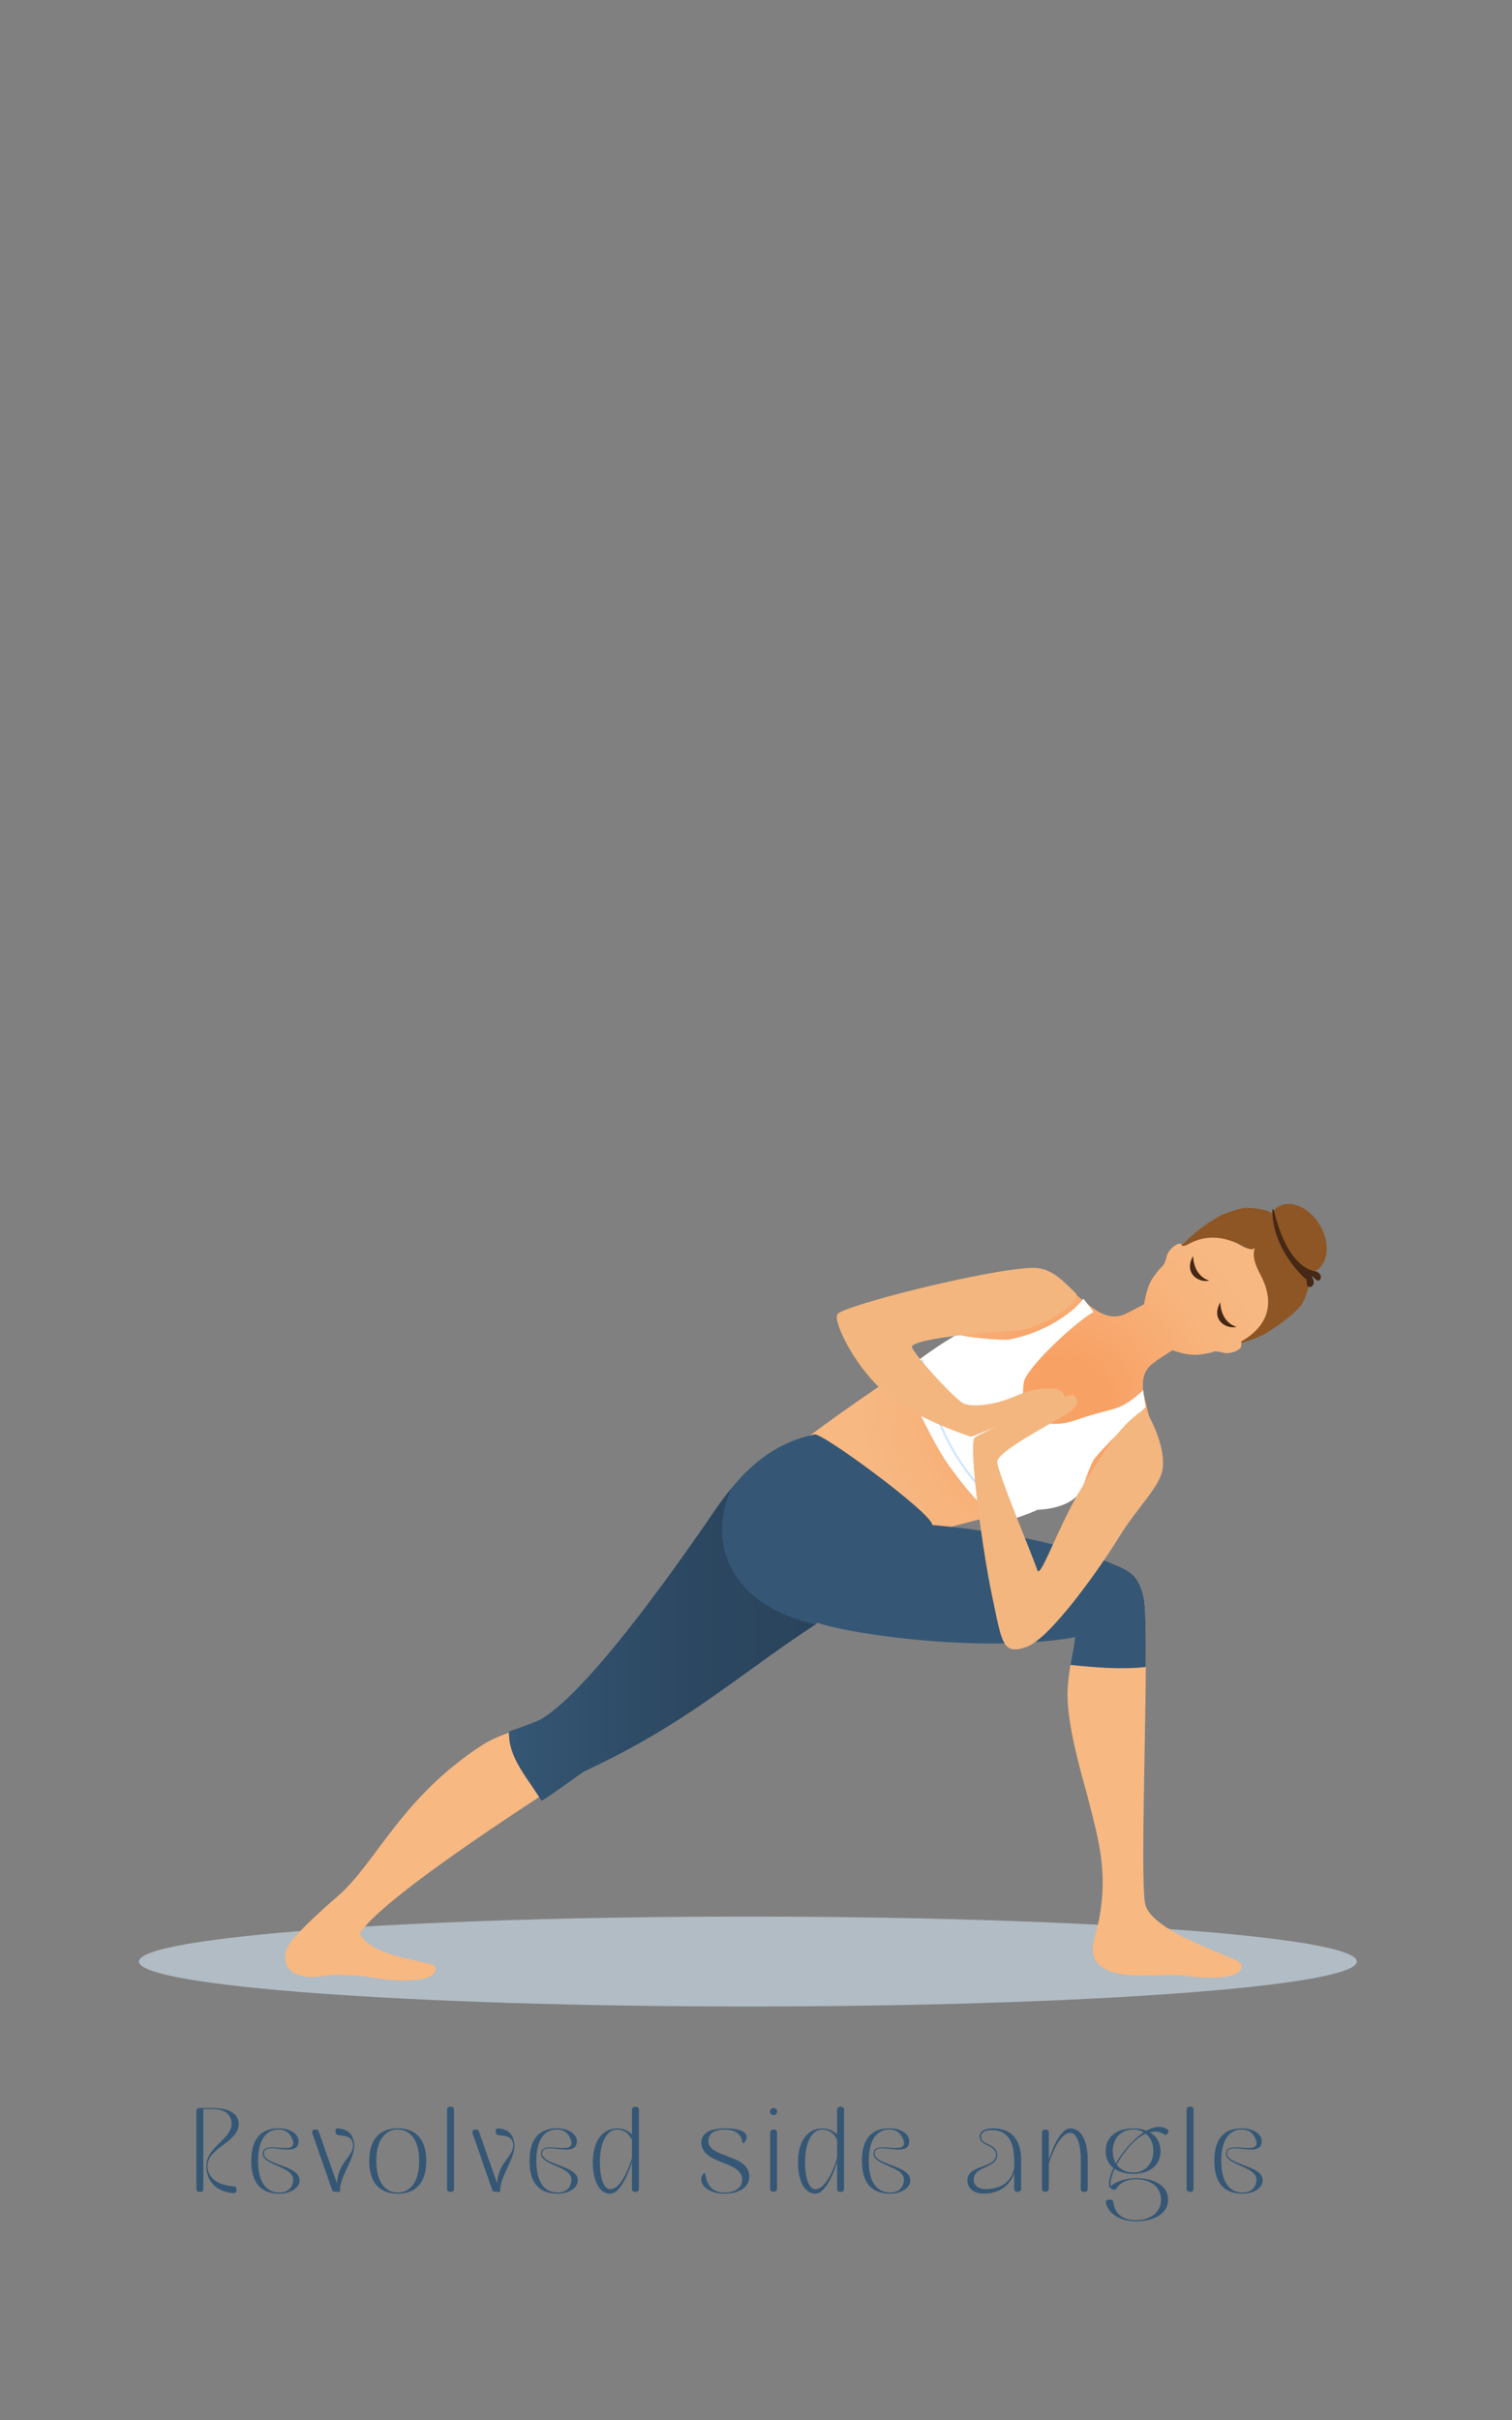 <?xml version="1.0" encoding="utf-8"?>
<!-- Generator: Adobe Illustrator 26.5.0, SVG Export Plug-In . SVG Version: 6.00 Build 0)  -->
<svg version="1.1" id="Layer_1" xmlns="http://www.w3.org/2000/svg" xmlns:xlink="http://www.w3.org/1999/xlink" x="0px" y="0px"
	 viewBox="0 0 250 400" style="enable-background:new 0 0 250 400;" xml:space="preserve">
<rect x="0" y="0" width="250" height="400" fill="#808080" stroke="none"/>
<style type="text/css">
	.st0{enable-background:new    ;}
	.st1{fill:#355775;}
	.st2{fill:#B2BCC4;}
	.st3{fill:#D1E5FF;}
	.st4{fill:url(#SVGID_1_);}
	.st5{fill:#FFFFFF;}
	.st6{fill:#8E5624;}
	.st7{fill:#452815;}
	.st8{fill:#F7B882;}
	.st9{fill:url(#SVGID_00000021104487712144279330000009821689409290679469_);}
	.st10{fill:#F3B67F;}
</style>
<g>
	<g class="st0">
		<path class="st1" d="M39.11,361.85v0.16c0,0.29-0.22,0.51-0.51,0.5c-2.71-0.2-4.48-1.88-4.48-4.48c0-3.16,4.18-4.48,4.18-7
			c0-1.49-1.15-2.42-2.99-2.42l-1.69,0.01v13.19c0,0.28-0.21,0.49-0.49,0.49h-0.17c-0.28,0-0.49-0.21-0.49-0.49v-12.89
			c0-0.28,0.21-0.49,0.49-0.49h2.35c2.55,0,4.16,1,4.16,2.6c0,3.15-5.16,3.89-5.16,7c0,1.94,1.71,3.2,4.33,3.34
			C38.91,361.39,39.11,361.59,39.11,361.85z"/>
	</g>
	<g class="st0">
		<path class="st1" d="M49.53,360.38c0,1.36-1.64,2.21-3.31,2.21c-2.76,0-4.68-1.42-4.68-5.41c0-4,1.92-5.39,4.53-5.39
			c2.02-0.01,3.3,1.01,3.3,2.1c0.01,3-5.35-0.01-5.71,1.86C43.24,357.88,49.53,357.8,49.53,360.38z M48.48,360.28
			c0-2.32-5.4-2.34-5.02-4.53c0.35-2.01,5.56,0.65,4.99-1.87c-0.3-0.98-0.98-1.91-2.39-1.9c-1.99,0-3.39,1.6-3.39,5.2
			c0,3.6,1.4,5.22,3.54,5.22C47.9,362.39,48.48,361.24,48.48,360.28z"/>
		<path class="st1" d="M56.22,362.29h-0.86c-0.21,0-0.39-0.13-0.46-0.33l-3.24-9.3c-0.12-0.35,0.05-0.67,0.35-0.67h0.23
			c0.21,0,0.38,0.12,0.46,0.33l3.01,8.57c0.22-3.72,2.83-4.42,2.65-6.44c-0.1-1.25-1.07-1.39-2.37-1.52c-0.3-0.03-0.5-0.22-0.51-0.5
			l-0.02-0.16c-0.03-0.32,0.15-0.51,0.49-0.48c1.39,0.18,2.45,0.76,2.61,2.66C58.75,356.76,56.02,359.93,56.22,362.29z"/>
		<path class="st1" d="M61.05,357.19c0-4,2.11-5.4,4.72-5.4c2.6,0,4.71,1.4,4.71,5.4c0,3.99-2.11,5.4-4.71,5.4
			C63.16,362.58,61.05,361.18,61.05,357.19z M69.31,357.19c0-3.6-1.57-5.21-3.54-5.21c-1.99,0-3.55,1.61-3.55,5.21
			s1.56,5.21,3.55,5.21C67.74,362.39,69.31,360.79,69.31,357.19z"/>
		<path class="st1" d="M73.92,348.7c0-0.28,0.21-0.49,0.49-0.49h0.17c0.28,0,0.49,0.21,0.49,0.49v13.1c0,0.28-0.21,0.49-0.49,0.49
			h-0.17c-0.28,0-0.49-0.21-0.49-0.49V348.7z"/>
		<path class="st1" d="M82.71,362.29h-0.86c-0.21,0-0.39-0.13-0.46-0.33l-3.24-9.3c-0.12-0.35,0.05-0.67,0.35-0.67h0.23
			c0.21,0,0.38,0.12,0.46,0.33l3.01,8.57c0.22-3.72,2.83-4.42,2.65-6.44c-0.1-1.25-1.07-1.39-2.37-1.52
			c-0.29-0.03-0.5-0.22-0.51-0.5l-0.02-0.16c-0.03-0.32,0.15-0.51,0.49-0.48c1.39,0.18,2.45,0.76,2.61,2.66
			C85.24,356.76,82.51,359.93,82.71,362.29z"/>
		<path class="st1" d="M95.54,360.38c0,1.36-1.64,2.21-3.31,2.21c-2.76,0-4.68-1.42-4.68-5.41c0-4,1.92-5.39,4.53-5.39
			c2.02-0.01,3.3,1.01,3.3,2.1c0.01,3-5.35-0.01-5.71,1.86C89.25,357.88,95.54,357.8,95.54,360.38z M94.49,360.28
			c0-2.32-5.4-2.34-5.02-4.53c0.35-2.01,5.56,0.65,4.99-1.87c-0.3-0.98-0.98-1.91-2.39-1.9c-1.99,0-3.39,1.6-3.39,5.2
			c0,3.6,1.4,5.22,3.54,5.22C93.91,362.39,94.49,361.24,94.49,360.28z"/>
		<path class="st1" d="M105.15,348.22c0.28,0,0.49,0.21,0.49,0.49v13.1c0,0.28-0.21,0.49-0.49,0.49h-0.17
			c-0.28,0-0.49-0.21-0.49-0.49v-4.46c0,0.01-0.01,0.02-0.01,0.03c-0.99,3.19-2.35,5.2-3.52,5.2l-0.03-0.74
			c1.24,0,2.57-1.95,3.56-5.14v-2.98c-0.44-1.07-1.37-1.73-2.42-1.73c-1.76,0-2.88,2.08-2.88,5.4c0,2.73,0.67,4.46,1.73,4.46
			l0.03,0.75c-1.8,0-2.93-2-2.93-5.2v-0.01v-0.01c0.01-3.43,1.56-5.58,4.05-5.58c0.95,0,1.82,0.37,2.42,1.01v-4.09
			c0-0.28,0.21-0.49,0.49-0.49H105.15z"/>
		<path class="st1" d="M123.89,359.76c0,1.73-1.58,2.83-4.1,2.83c-2.92,0.01-4.48-1.79-3.61-3.14c0.23-0.36,0.42-0.34,0.48,0.07
			c0.15,1.19,0.77,2.89,3.13,2.88c1.8-0.01,2.93-0.83,2.93-2.13c0-3.22-6.76-2.38-6.76-6.2c0-1.4,1.39-2.28,3.91-2.27
			c2.92-0.01,4.2,0.84,3.32,2.19c-0.23,0.36-0.42,0.34-0.48-0.07c-0.15-1.19-1.25-1.94-2.85-1.93c-1.8-0.01-2.74,0.71-2.74,1.88
			C117.12,356.76,123.89,356.01,123.89,359.76z"/>
		<path class="st1" d="M127.32,349.02c0-0.32,0.27-0.59,0.59-0.59c0.32,0,0.59,0.27,0.59,0.59c0,0.32-0.27,0.59-0.59,0.59
			C127.59,349.61,127.32,349.34,127.32,349.02z M127.34,352.47c0-0.28,0.25-0.49,0.57-0.49c0.33,0,0.57,0.21,0.57,0.49v9.33
			c0,0.28-0.24,0.49-0.57,0.49c-0.32,0-0.57-0.21-0.57-0.49V352.47z"/>
		<path class="st1" d="M139.07,348.22c0.28,0,0.49,0.21,0.49,0.49v13.1c0,0.28-0.21,0.49-0.49,0.49h-0.17
			c-0.28,0-0.49-0.21-0.49-0.49v-4.46c0,0.01-0.01,0.02-0.01,0.03c-0.99,3.19-2.35,5.2-3.52,5.2l-0.03-0.74
			c1.24,0,2.57-1.95,3.56-5.14v-2.98c-0.44-1.07-1.37-1.73-2.42-1.73c-1.76,0-2.88,2.08-2.88,5.4c0,2.73,0.67,4.46,1.73,4.46
			l0.03,0.75c-1.8,0-2.93-2-2.93-5.2v-0.01v-0.01c0.01-3.43,1.56-5.58,4.05-5.58c0.95,0,1.82,0.37,2.42,1.01v-4.09
			c0-0.28,0.21-0.49,0.49-0.49H139.07z"/>
		<path class="st1" d="M150.51,360.38c0,1.36-1.64,2.21-3.31,2.21c-2.76,0-4.69-1.42-4.69-5.41c0-4,1.92-5.39,4.53-5.39
			c2.02-0.01,3.3,1.01,3.3,2.1c0.01,3-5.35-0.01-5.71,1.86C144.23,357.88,150.51,357.8,150.51,360.38z M149.46,360.28
			c0-2.32-5.4-2.34-5.02-4.53c0.35-2.01,5.56,0.65,4.99-1.87c-0.3-0.98-0.98-1.91-2.39-1.9c-1.99,0-3.39,1.6-3.39,5.2
			c0,3.6,1.4,5.22,3.54,5.22C148.88,362.39,149.46,361.24,149.46,360.28z"/>
		<path class="st1" d="M168.84,357.09v4.71c0,0.28-0.21,0.49-0.49,0.49h-0.17c-0.28,0-0.49-0.21-0.49-0.49v-2.61
			c-0.69,2.1-2.55,3.39-5,3.39c-1.68,0-2.74-0.85-2.74-2.21c0-2.58,4.73-2,4.73-4.15c0-1.81-2.71-1.4-2.71-3.1
			c0-0.82,0.84-1.33,2.17-1.33C167.22,351.79,168.84,353.59,168.84,357.09z M167.7,358.11v-0.9l-0.01-0.12
			c0-3.33-1.25-5.02-3.73-5.02c-1.08,0-1.75,0.4-1.75,1.05c0,1.6,2.67,1.08,2.67,3.1c0,2.21-3.88,1.73-3.88,4.06
			c0,0.96,0.76,1.56,1.98,1.56C165.69,361.84,167.46,360.41,167.7,358.11z"/>
		<path class="st1" d="M173.42,357c0.99-3.19,2.35-5.2,3.52-5.2l0.03,0.74c-1.23,0-2.56,1.94-3.55,5.1v4.16
			c0,0.28-0.24,0.49-0.57,0.49c-0.32,0-0.57-0.21-0.57-0.49v-9.33c0-0.28,0.25-0.49,0.57-0.49c0.33,0,0.57,0.21,0.57,0.49V357z
			 M176.94,351.79c1.8,0,2.91,2.01,2.91,5.22v4.81c0,0.28-0.21,0.49-0.49,0.49h-0.17c-0.28,0-0.49-0.21-0.49-0.49v-4.81
			c0-2.74-0.68-4.47-1.74-4.47L176.94,351.79z"/>
		<path class="st1" d="M193.14,363.58c0,2.35-2.39,3.58-5.35,3.58c-2.68,0-4.6-1.38-4.95-3.05c-0.07-0.29,0.19-0.53,0.5-0.53h0.26
			c0.28,0,0.48,0.19,0.5,0.46c0.18,1.72,1.38,2.93,3.69,2.93c2.51,0,4.18-1.34,4.18-3.39c0-2.05-1.67-3.38-4.18-3.38
			c-1.35,0-2.52,0.5-3.09,1.41c-0.22,0.34-0.57,0.45-0.89,0.19l-0.37-0.3c0.01-0.01,0.02-0.01,0.02-0.02l-0.04,0.02
			c-0.19-0.86,0.12-1.99,0.69-3.15c-0.79-0.62-1.29-1.53-1.29-2.79c0-2.6,2.11-3.76,4.53-3.76c0.79,0,1.54,0.12,2.21,0.38
			c1.33-0.75,2.5-0.84,3.43-0.23c0.25,0.14,0.29,0.39,0.11,0.63l-0.08,0.11c-0.15,0.2-0.37,0.23-0.57,0.08
			c-0.67-0.46-1.47-0.56-2.34-0.32c1.07,0.6,1.77,1.62,1.77,3.12c0,2.58-2.11,3.75-4.52,3.75c-1.15,0-2.23-0.27-3.05-0.82
			c-0.5,1.03-0.79,2.05-0.65,2.82c0.98-0.79,2.47-1.29,4.13-1.29C190.75,360,193.14,361.22,193.14,363.58z M184.5,357.58
			c0.71-1.23,1.63-2.44,2.47-3.3c0.74-0.77,1.46-1.38,2.13-1.83c-0.51-0.3-1.12-0.47-1.75-0.47c-1.8,0-3.36,1.26-3.36,3.57
			C183.99,356.36,184.18,357.03,184.5,357.58z M189.43,352.67c-0.76,0.34-1.56,0.93-2.36,1.76c-0.69,0.71-1.68,2.01-2.43,3.36
			c0.63,0.87,1.62,1.31,2.71,1.31c1.78,0,3.35-1.25,3.35-3.56C190.7,354.23,190.2,353.26,189.43,352.67z"/>
		<path class="st1" d="M196.2,348.7c0-0.28,0.21-0.49,0.49-0.49h0.17c0.28,0,0.49,0.21,0.49,0.49v13.1c0,0.28-0.21,0.49-0.49,0.49
			h-0.17c-0.28,0-0.49-0.21-0.49-0.49V348.7z"/>
		<path class="st1" d="M208.78,360.38c0,1.36-1.64,2.21-3.31,2.21c-2.76,0-4.69-1.42-4.69-5.41c0-4,1.92-5.39,4.53-5.39
			c2.02-0.01,3.3,1.01,3.3,2.1c0.01,3-5.35-0.01-5.71,1.86C202.5,357.88,208.78,357.8,208.78,360.38z M207.74,360.28
			c0-2.32-5.4-2.34-5.02-4.53c0.35-2.01,5.56,0.65,4.99-1.87c-0.3-0.98-0.98-1.91-2.39-1.9c-1.99,0-3.39,1.6-3.39,5.2
			c0,3.6,1.4,5.22,3.54,5.22C207.16,362.39,207.74,361.24,207.74,360.28z"/>
	</g>
	<g>
		<path class="st2" d="M224.35,324.22c0-4.1-45.08-7.43-100.69-7.43s-100.69,3.33-100.69,7.43c0,4.1,45.08,7.43,100.69,7.43
			S224.35,328.32,224.35,324.22z"/>
		<g>
			<path class="st3" d="M202.22,212.07c4.57-5.97,9.36-11,9.43-11.08c0.07-0.07,0.18-0.08,0.26-0.01c0.07,0.07,0.1,0.18,0,0.26
				c-0.11,0.11-10.85,11.41-15.49,20.23c-0.05,0.1-0.16,0.12-0.25,0.08c-0.09-0.05-0.12-0.16-0.08-0.25
				C197.67,218.33,199.92,215.09,202.22,212.07z"/>
			
				<radialGradient id="SVGID_1_" cx="348.767" cy="347.119" r="34.334" gradientTransform="matrix(1 0 0 -1 -172.5 579)" gradientUnits="userSpaceOnUse">
				<stop  offset="0.22" style="stop-color:#F8A164"/>
				<stop  offset="0.3" style="stop-color:#F8A469"/>
				<stop  offset="0.71" style="stop-color:#F7B37B"/>
				<stop  offset="1" style="stop-color:#F7B882"/>
			</radialGradient>
			<path class="st4" d="M209.44,212.7c-0.46-1.26-1.22-2.37-1.69-3.62c-0.36-0.93-0.58-2.12-0.08-3.03
				c-1.02,1.05-2.81-0.36-3.67-1.01c-0.74-0.56-0.23-1.8-1.18-1.93c-1.04-0.14-2.09,0.14-3.04,0.56c-0.78,0.35-1.47,0.8-2.18,1.25
				c-0.39,0.24-0.79,0.49-1.2,0.69c-0.22,0.11-0.45,0.21-0.69,0.23c-0.07,0-0.14,0-0.21-0.01c-0.06-0.01-0.06-0.08-0.04-0.11
				l-0.16-0.1c0,0,0,0,0,0c-0.02,0-0.08-0.07-0.11-0.07c-0.19,0.01-0.35,0.02-0.53,0.11c-0.21,0.1-0.41,0.22-0.59,0.36
				c-0.36,0.29-0.69,0.63-0.91,1.02c-0.41,0.71-0.34,1.63-0.97,2.25h0c-0.29,0.3-0.57,0.6-0.83,0.93c-0.38,0.47-0.75,0.96-1.03,1.48
				c-0.27,0.5-0.47,1.02-0.64,1.55c-0.14,0.45-0.35,1.35-0.55,2.35c-0.94,0.5-1.89,0.99-2.84,1.47c-2.22,1.13-4.01,0.28-5.85-1.04
				c-2.26-1.63-3.67-3.53-6.45-3.75c-2.37-0.18-29.17,16.04-45.95,29.54c3.41,6.05,21.43,5.87,24.62,12.04
				c0.66-0.87,25.1-6.57,25.89-6.56c-0.29,0.2,12.73-6.43,12.4-9.12c-0.06-0.51-1.92-7.84-1.96-8.35c0.01-0.01,0.02-0.02,0.03-0.03
				c0.01-0.02-0.01-0.04-0.02-0.02c0,0-0.01,0.01-0.01,0.01c-0.12-1.64,0.04-3.22,1.56-4.39c1.02-0.79,2.15-1.47,3.23-2.17
				c0.01-0.01,0-0.01-0.01-0.02l0,0l0.01-0.04c-0.03-0.01-0.07-0.02-0.11-0.03c0.91,0.29,1.74,0.53,2.18,0.61
				c0.54,0.11,1.1,0.18,1.67,0.19c0.59,0.01,1.2-0.08,1.79-0.18c0.54-0.09,1.06-0.23,1.58-0.39c0.69-0.02,1.34,0.3,2.02,0.29
				c0.45-0.01,0.91-0.12,1.34-0.3c0.21-0.09,0.41-0.2,0.6-0.34c0.17-0.12,0.25-0.25,0.36-0.41c0.02-0.03-0.02-0.11,0-0.13h0
				l0.07-0.68c-0.01-0.02-0.01-0.04,0.01-0.05c1.13-0.51,2.11-1.31,3.08-2.06c0.87-0.68,1.68-1.46,2.21-2.46
				C211.49,215.57,210.08,214.44,209.44,212.7L209.44,212.7z"/>
			<path class="st5" d="M177.84,247.49c1.6-1.48,1.96-5.04,3.39-6.72c2.72-3.2,8.23-8.18,8.2-8.16c-0.01-0.12-0.47-2.71-0.39-2.8
				c0.01-0.02-0.01-0.04-0.02-0.02c-4.08,3.77-4.8,2.7-10.99,4.89c-5.03,1.78-9.71,0.1-8.75-6.2c0.33-2.17,7.84-9.42,11.49-11.61
				c0.09-0.06-1.62-2.2-1.64-2.19c-1.71,2.28-6.38,5.65-12.4,6.75c-0.69,0.13-7.15-0.3-8.39-0.91c-4.57,2.62-8.59,5.9-9.3,6.56
				c0,0,4.78,10.89,7.84,15.13c1.98,2.73,6.01,8.18,9.3,9.3c0.09,0.03,4.52-1.48,5.36-1.96
				C171.53,249.55,175.65,249.51,177.84,247.49L177.84,247.49z"/>
			<path class="st6" d="M215.45,215.24c0.61-1.23,1.2-3.12,1.24-4.86c0.31-0.07,0.62-0.18,0.9-0.35c2.08-1.23,2.38-4.59,0.66-7.51
				c-1.72-2.92-4.8-4.3-6.89-3.07c-0.45,0.27-0.8,0.65-1.08,1.09c-0.03-0.03-0.06-0.06-0.09-0.08c-0.69-0.56-2.74-0.76-3.94-0.82
				c-1-0.05-3.7,0.85-4.67,1.4c-1.21,0.69-2.3,1.41-3.23,2.13c-0.46,0.36-0.95,0.77-1.49,1.25l-0.06,0.06
				c-0.37,0.33-0.75,0.68-1.09,1.07c-0.08,0.03-0.16,0.07-0.24,0.1c-0.04,0.01-0.07,0.05-0.09,0.09c-0.02,0.04-0.01,0.08,0.01,0.12
				c0.02,0.03,0.05,0.05,0.09,0.06c0.06,0.01,0.13,0.01,0.19,0c0,0,0,0,0,0c0,0,0,0,0.01,0c0.27-0.01,0.52-0.11,0.74-0.24
				c5.3-2.96,9.54,0.95,10.54,0.81c0.19-0.03,0.37-0.1,0.52-0.2c-0.38,0.98-0.06,2.15,0.19,2.82c0.23,0.61,0.54,1.2,0.83,1.77
				c0.99,1.94,3.2,7.13-3.24,10.83c-0.03,0.01-0.05,0.03-0.06,0.06c-0.01,0.03,0,0.06,0.01,0.08c0.02,0.04,0.07,0.06,0.11,0.06
				c0.01,0,0.02,0,0.03-0.01c0.02,0.01,0.05,0.02,0.07,0.02c1.1-0.3,2.17-0.73,3.16-1.15C209.48,220.38,214.54,217.09,215.45,215.24
				L215.45,215.24z"/>
			<path class="st7" d="M197.28,207.6c0,0-0.09,3.2,2.68,4.07C198.09,212.1,195.67,210.38,197.28,207.6z"/>
			<path class="st7" d="M201.78,215.25c0,0-0.09,3.2,2.68,4.07C202.59,219.75,200.17,218.03,201.78,215.25z"/>
			<path class="st7" d="M216.74,212.7c-0.35,0.12-0.67-0.11-0.67-0.53c0-0.21-0.02-0.44-0.08-0.71c-0.03,0.09-5.74-4.88-5.62-11.66
				c0.08,0.08,0.15,0.16,0.21,0.23c0.03,0.04,0.05,0.07,0.08,0.11c0,0.02,0,0.04,0.01,0.06c2.43,10.16,7.1,9.94,7.01,9.97
				c0.15,0.08,0.29,0.17,0.4,0.27c0.42,0.36,0.38,0.91,0.12,1.13c-0.15,0.12-0.41,0.16-0.68-0.12c-0.17-0.18-0.4-0.37-0.68-0.55
				c0.22,0.34,0.36,0.7,0.39,1.02C217.26,212.32,217,212.61,216.74,212.7L216.74,212.7z"/>
			<path class="st3" d="M157.64,240.15c-4.46-7.57-5.27-15.08-5.28-15.2c-0.01-0.11,0.06-0.19,0.16-0.19c0.1,0.01,0.19,0.1,0.2,0.21
				c0.02,0.17,1.86,17.12,15.26,25.59c0.1,0.06,0.14,0.18,0.1,0.28c-0.04,0.09-0.14,0.12-0.24,0.06
				C163.21,247.99,159.94,244.06,157.64,240.15L157.64,240.15z"/>
			<g>
				<path class="st8" d="M205.18,324.51c-0.45-0.91-14.81-5.05-15.83-9.8c-1.02-4.75,0.86-45.9-0.24-50.66
					c-0.43-1.86-1.02-3.29-2.32-4.14c0-0.01,0-0.03,0-0.04c-0.6-0.39-1.27-0.76-2.1-1.09c-4.51-1.94-21.08-7.23-35.37-6.39
					c0.07-0.44,0.13-0.88,0.19-1.33c-7.96-0.09-15.84-0.55-23.56-2.32c-13.14,9.37-17.59,25.88-32.96,34.58
					c-3.02,1.51-9.58,2.75-13.19,5.08c-13.29,8.59-17.38,19.08-23.66,24.76c-3.32,2.84-6.58,5.93-8,7.74
					c-1.59,2.03-1.28,4.73,1.15,5.49c3.97,1.26,3.65-1.09,14.31,0.79c2.43,0.25,9.2,0.66,8.3-2.21c-0.37-0.73-11.04-1.54-12.39-5.46
					c4.38-6.56,32.14-24.11,39.26-28.69c6.9-1.15,24.07-15.32,36.22-23.34c14.83,1.5,29.54,3.89,42.78,3.09
					c-0.33,2.67-0.98,4.68-1.24,8.54c-0.3,5.58,2.31,14.15,3.32,17.94c2.02,7.83,3.29,12.55,1.86,20.3l-0.66,2.77
					c-1.1,3.29,0.4,5.06,2.82,5.82c3.97,1.26,8.82,0,13,0.76C199.31,326.97,206.08,327.38,205.18,324.51L205.18,324.51z"/>
				<path class="st1" d="M176.99,275.19c4.14,0.43,8.35,0.79,12.46,0.35c0.04-5.69-0.03-10.12-0.35-11.49
					c-0.43-1.86-1.02-3.29-2.32-4.14c0-0.01,0-0.03,0-0.04c-0.6-0.39-1.27-0.76-2.1-1.09c-6.84-2.94-16.59-5.45-30.55-6.72
					c0.26-1.74-18.78-15.73-19.51-14.95c-7.43,1.56-12.22,6.43-16.27,12.33c-3.87,5.65-20.32,29.73-28.91,34.75
					c-0.9,0.52-5.04,1.94-5.27,2.03c-0.14,4.42,3.15,7.69,5.35,11.43c1.69-0.96,5.81-4.06,7.05-4.86
					c17.26-8.02,25.15-15.74,38.65-24.55c6.31,2.13,28.2,4.98,42.54,2.37C177.57,272.18,177.27,273.54,176.99,275.19L176.99,275.19z
					"/>
				
					<linearGradient id="SVGID_00000152265146886308402360000015767090628898754748_" gradientUnits="userSpaceOnUse" x1="256.671" y1="307.154" x2="307.317" y2="307.154" gradientTransform="matrix(1 0 0 -1 -172.5 579)">
					<stop  offset="0" style="stop-color:#355775"/>
					<stop  offset="0.17" style="stop-color:#32526E"/>
					<stop  offset="0.6" style="stop-color:#2C4761"/>
					<stop  offset="1" style="stop-color:#2A445C"/>
				</linearGradient>
				<path style="fill:url(#SVGID_00000152265146886308402360000015767090628898754748_);" d="M120.9,246.05
					c-0.88,1.08-1.74,2.2-2.54,3.38c-3.87,5.65-20.32,29.73-28.91,34.75c-0.9,0.52-5.04,1.94-5.27,2.03
					c-0.14,4.42,3.15,7.69,5.35,11.43c1.69-0.96,5.81-4.06,7.05-4.86c17.08-7.94,24.99-15.58,38.24-24.28
					C120.89,265.3,116.82,255.38,120.9,246.05z"/>
			</g>
			<g>
				<path class="st10" d="M177.86,213.74c-2.37-2.28-4.14-4.28-7.32-4.17c-7.68,0.28-31.37,6.32-32.09,7.66
					c-0.72,1.34,3.12,9.22,8.46,13.45c5.34,4.23,13.69,6.81,13.69,6.81l15.64-6.32c0,0-0.5-1.65-2.07-1.62
					c-1.57,0.03-2.58-0.34-6.37,1.26c-3.79,1.6-7.13,1.72-8.42,1.2c-1.28-0.51-7.88-7.68-8.58-9.27
					c-0.71-1.59,15.66-2.81,16.64-2.78C171.59,220.07,179.3,215.12,177.86,213.74L177.86,213.74z"/>
				<path class="st10" d="M189.32,232.91c0,0,3.46,5.47,2.92,9.85c-0.36,2.91-4.29,6.51-7.15,11.2s-11.29,16.8-15.35,18.25
					c-4.06,1.46-4.07-0.79-5.7-8.4c-1.63-7.61-3.98-25.42-2.87-26.2c1.11-0.79,15.47-7.62,16.34-6.99c0.87,0.64,0.98,1.73-0.9,2.97
					c-1.87,1.24-11.82,6.29-11.73,8.07c0.09,1.77,6.13,16.21,6.63,17.86c0.5,1.65,3.54-7.46,7.31-13.56
					C182.61,239.85,185.31,235.25,189.32,232.91L189.32,232.91z"/>
			</g>
		</g>
	</g>
</g>
</svg>
